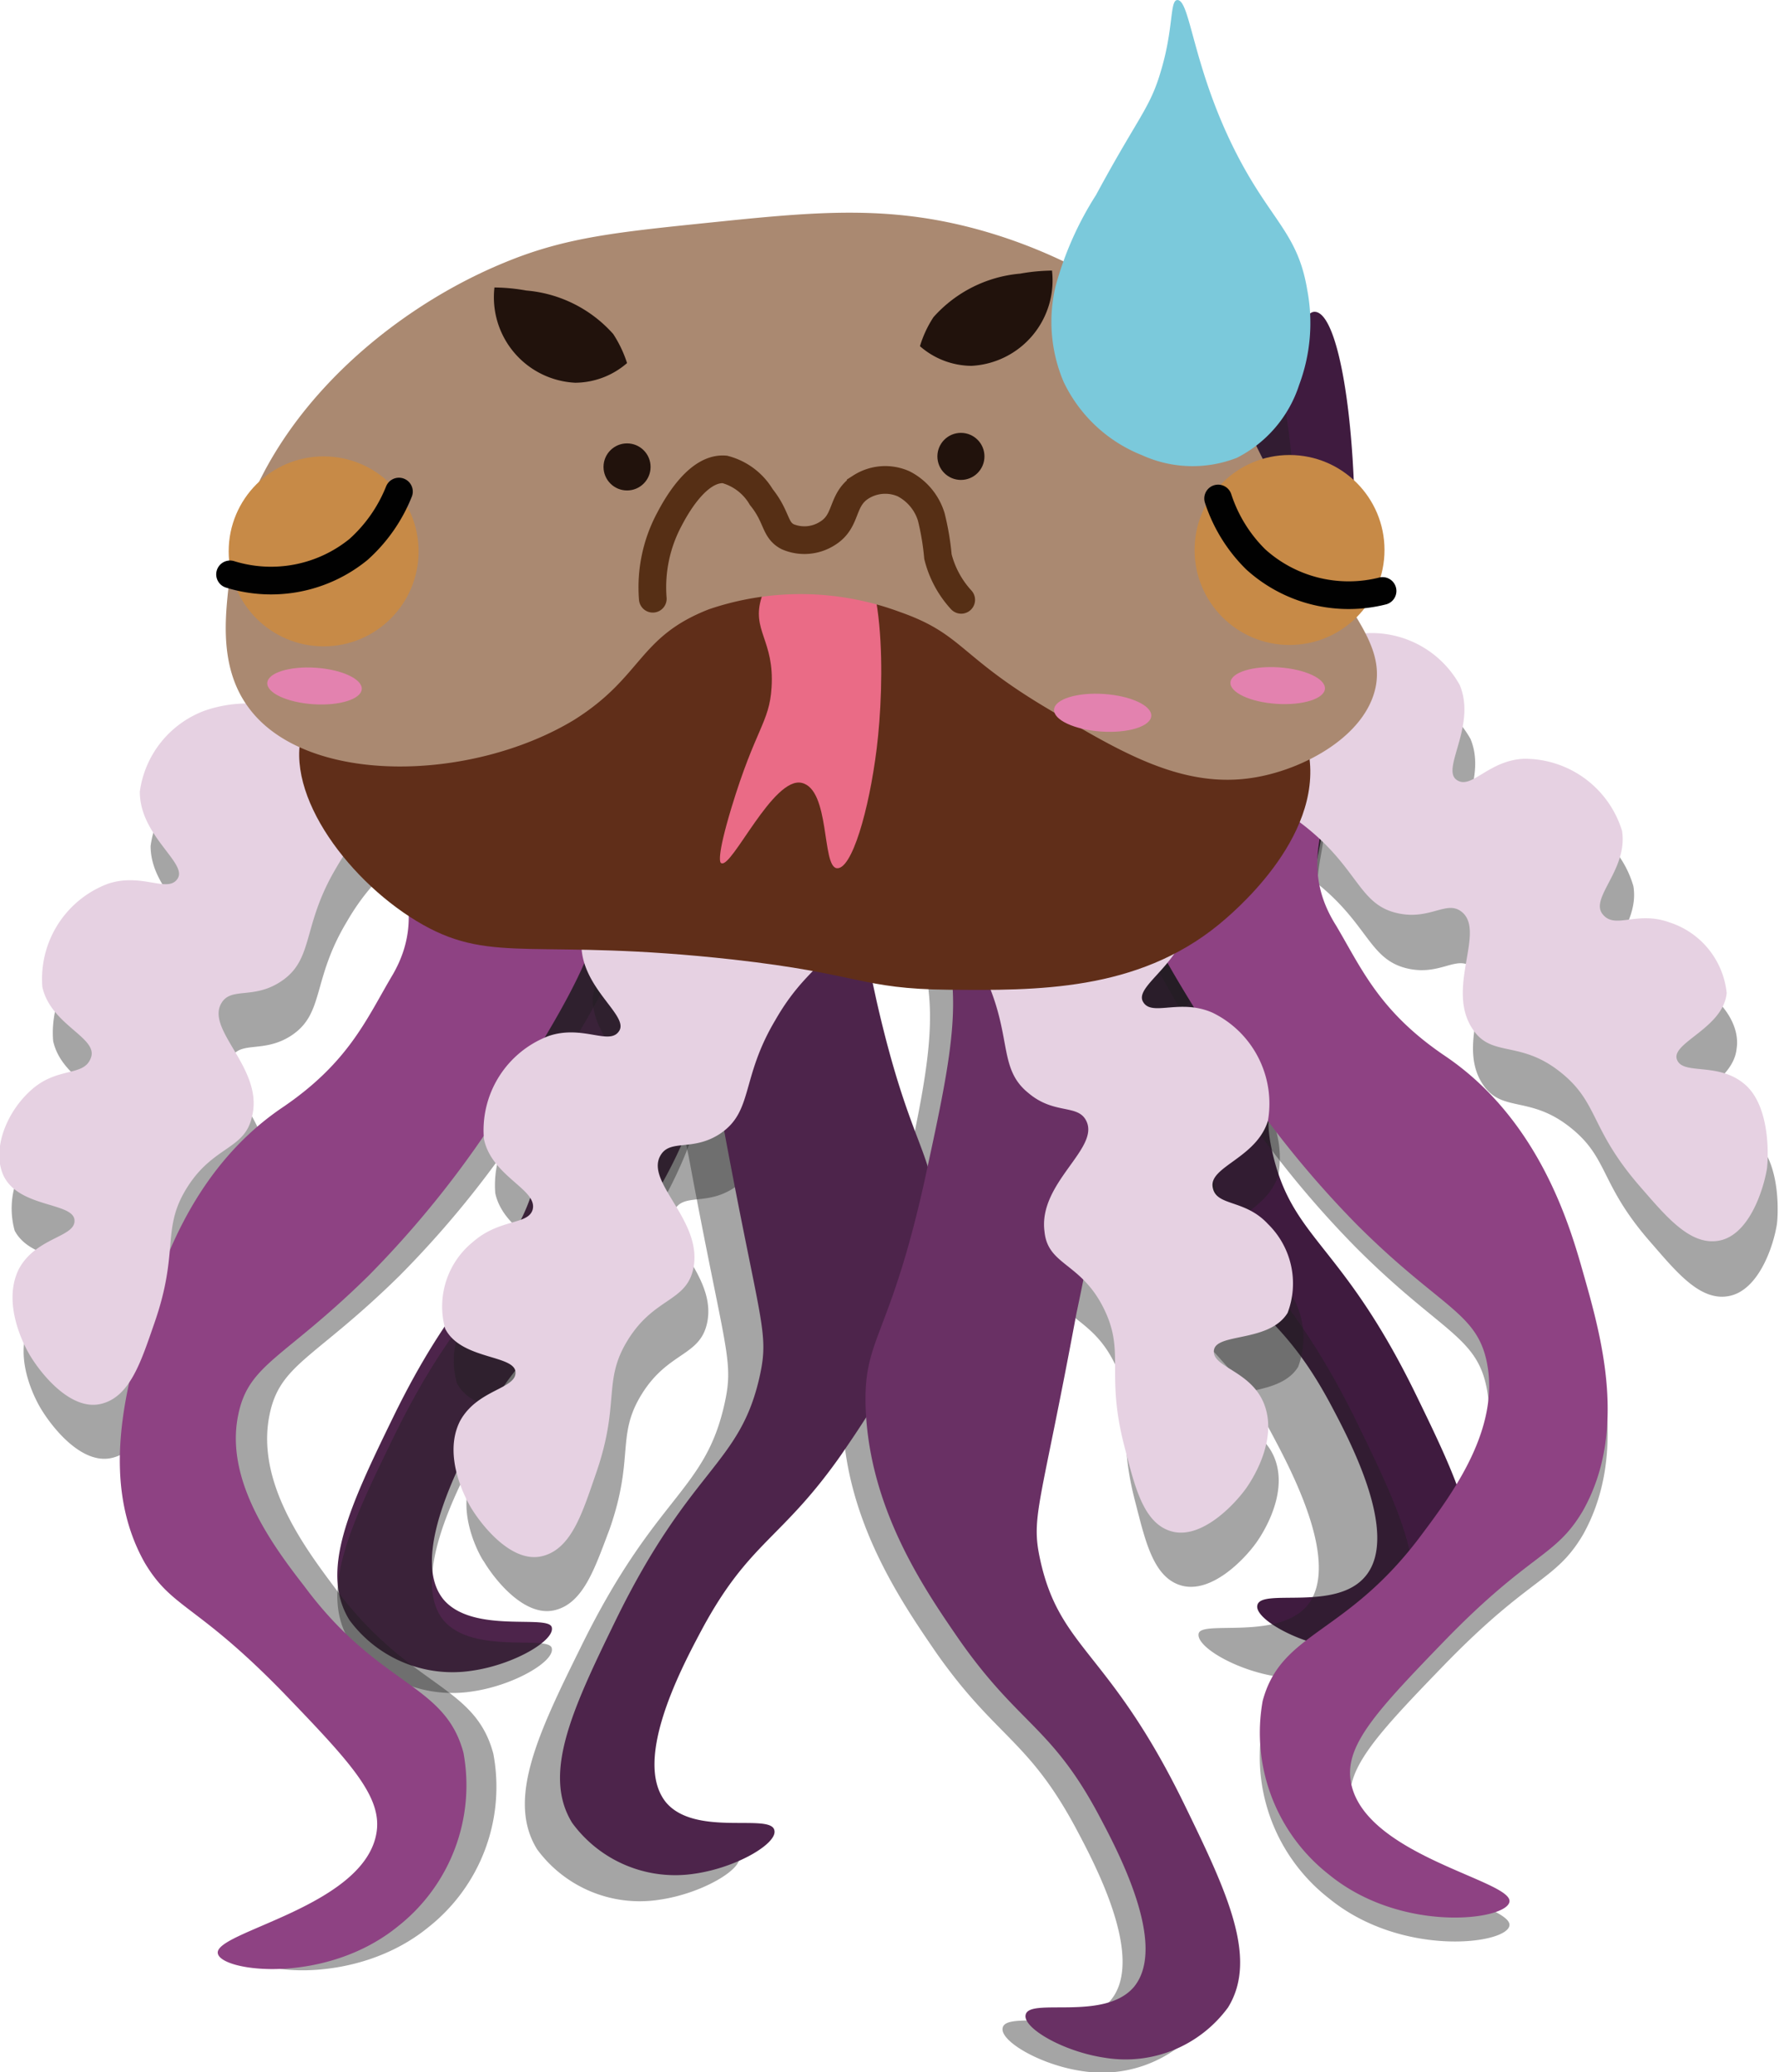<svg xmlns="http://www.w3.org/2000/svg" width="22.67mm" height="26.4mm" viewBox="0 0 64.26 74.83"><defs><style>.cls-1{fill:#4d244b;}.cls-2{fill:#3f1b3f;}.cls-3{fill:#202020;opacity:0.4;}.cls-4{fill:#8e4283;}.cls-5{fill:#693064;}.cls-6{fill:#e6d1e2;}.cls-7{fill:#602e19;}.cls-8{fill:#ea6b86;}.cls-9{fill:#aa8971;}.cls-10{fill:#c78a47;}.cls-11{fill:#e382af;}.cls-12{fill:#21120c;}.cls-13,.cls-14{fill:none;stroke-linecap:round;stroke-miterlimit:10;}.cls-13{stroke:#562f15;}.cls-14{stroke:#010101;}.cls-15{fill:#7bc9db;}</style></defs><title>Yellyfish_Sneak_Sad</title><g id="Ebene_2" data-name="Ebene 2"><g id="Ebene_1-2" data-name="Ebene 1"><path class="cls-1" d="M25.67,14.93c-.54-.83-3.49,1.12-5.74-.26-1.53-.93-1.53-2.66-2.09-2.6-1,.08-1.73,5.58-1.3,11.47a93.72,93.72,0,0,0,1.56,9.92c1.31,7,1.65,7.3,1.31,8.87-.71,3.26-2.5,3.28-5.22,8.87-1.54,3.16-2.66,5.53-1.57,7.3a4.62,4.62,0,0,0,4.44,1.83c1.52-.22,3-1.1,2.87-1.57s-2.85.25-3.91-1c-1.25-1.53.63-5,1.3-6.26,1.71-3.17,2.86-3.22,5-6.26,1.27-1.85,3.24-4.72,3.39-8.35.1-2.58-.83-2.5-2.09-8.09-1-4.6-1.54-7-.52-9.39S26.11,15.62,25.67,14.93Z"/><path class="cls-2" d="M39.68,14.13c.54-.83,3.49,1.12,5.74-.26,1.53-.94,1.53-2.66,2.09-2.61,1,.09,1.74,5.58,1.3,11.48a93.24,93.24,0,0,1-1.56,9.91c-1.3,7-1.65,7.31-1.31,8.87.71,3.27,2.5,3.28,5.22,8.87,1.54,3.16,2.66,5.54,1.57,7.31a4.6,4.6,0,0,1-4.44,1.82c-1.52-.22-3-1.1-2.87-1.56.14-.62,2.85.25,3.91-1.05,1.25-1.52-.63-5-1.3-6.26-1.71-3.16-2.86-3.21-5-6.26-1.27-1.84-3.24-4.71-3.39-8.35-.1-2.57.83-2.49,2.09-8.08,1-4.6,1.54-6.95.52-9.39S39.24,14.81,39.68,14.13Z"/><path class="cls-3" d="M25.67,15.69c-.54-.84-3.49,1.11-5.74-.26-1.53-.94-1.53-2.66-2.09-2.61-1,.09-1.73,5.58-1.3,11.47a93.72,93.72,0,0,0,1.56,9.92c1.31,7,1.65,7.3,1.31,8.87-.71,3.26-2.5,3.28-5.22,8.87-1.54,3.16-2.66,5.53-1.57,7.3a4.62,4.62,0,0,0,4.44,1.83c1.52-.22,3-1.1,2.87-1.57s-2.85.25-3.91-1c-1.25-1.53.63-5,1.3-6.26C19,49.05,20.18,49,22.28,46c1.27-1.85,3.24-4.72,3.39-8.35.1-2.58-.83-2.5-2.09-8.09-1-4.6-1.53-6.94-.52-9.39S26.11,16.37,25.67,15.69Z"/><path class="cls-3" d="M32.44,23.21C31.9,22.38,29,24.33,26.7,23c-1.53-.94-1.52-2.66-2.09-2.61-1,.09-1.73,5.58-1.3,11.48a91.33,91.33,0,0,0,1.57,9.91c1.3,7,1.64,7.31,1.3,8.87-.71,3.26-2.49,3.28-5.22,8.87C19.42,62.63,18.3,65,19.4,66.78a4.6,4.6,0,0,0,4.43,1.82c1.52-.22,3-1.1,2.87-1.56-.14-.62-2.85.25-3.91-1.05-1.25-1.52.63-5,1.3-6.26,1.71-3.16,2.86-3.21,5-6.26,1.27-1.85,3.24-4.71,3.39-8.35.11-2.57-.82-2.5-2.09-8.08-1-4.6-1.53-6.95-.52-9.4S32.88,23.89,32.44,23.21Z"/><path class="cls-3" d="M37.57,15.15c.54-.83,3.48,1.12,5.73-.26,1.53-.93,1.53-2.66,2.09-2.61,1,.09,1.74,5.59,1.31,11.48a97.24,97.24,0,0,1-1.57,9.92c-1.3,7-1.64,7.3-1.3,8.87.7,3.26,2.49,3.28,5.21,8.87,1.54,3.16,2.66,5.53,1.57,7.3a4.61,4.61,0,0,1-4.44,1.83c-1.51-.22-3-1.1-2.87-1.57s2.86.25,3.92-1c1.25-1.53-.64-5-1.31-6.26-1.7-3.17-2.86-3.22-4.95-6.26-1.27-1.85-3.24-4.72-3.39-8.35-.11-2.58.82-2.5,2.08-8.09,1-4.6,1.54-6.95.52-9.39S37.12,15.84,37.57,15.15Z"/><path class="cls-3" d="M30.48,29.4c.54-.84,3.49,1.11,5.74-.27,1.53-.93,1.53-2.65,2.09-2.6,1,.09,1.73,5.58,1.3,11.47a93.72,93.72,0,0,1-1.56,9.92c-1.31,7-1.65,7.3-1.31,8.87.71,3.26,2.49,3.28,5.22,8.87,1.54,3.16,2.66,5.53,1.56,7.3a4.6,4.6,0,0,1-4.43,1.83c-1.52-.22-3-1.1-2.87-1.57.14-.62,2.85.25,3.91-1,1.25-1.53-.63-5-1.3-6.26-1.71-3.16-2.86-3.22-5-6.26-1.27-1.85-3.24-4.72-3.39-8.35-.11-2.58.83-2.5,2.09-8.09,1-4.6,1.53-6.95.52-9.39S30,30.08,30.48,29.4Z"/><path class="cls-3" d="M47.46,29.42c-.9-.56-3.65,1.57-3.65,1.57s-2.24-.4-2.87.26c-.91.93,1.15,4.32,2.35,6.26A36,36,0,0,0,49,45.07c3,3,4.31,3.17,4.69,5,.51,2.42-1.24,4.78-2.35,6.26-2.71,3.65-5.06,3.47-5.74,6A6.48,6.48,0,0,0,48,68.55c2.6,2.13,6.37,1.67,6.52,1,.2-.79-5.39-1.69-5.74-4.44-.16-1.28,1-2.52,3.4-5,3.13-3.22,4-3,5-4.69,1.63-2.91.65-6.34,0-8.61-.47-1.67-1.58-5.53-5-7.83-2.36-1.6-3-3.14-3.92-4.69C46.67,31.77,48.53,30.08,47.46,29.42Z"/><path class="cls-3" d="M16,30.42c.9-.56,3.65,1.57,3.65,1.57s2.24-.4,2.87.26c.91.93-1.15,4.32-2.35,6.26a36,36,0,0,1-5.74,7.56c-3.05,3-4.31,3.17-4.69,5-.51,2.42,1.24,4.78,2.35,6.26,2.71,3.65,5.06,3.47,5.73,6a6.46,6.46,0,0,1-2.34,6.26c-2.6,2.13-6.37,1.67-6.52,1-.2-.79,5.38-1.69,5.73-4.44.17-1.28-1-2.52-3.39-5-3.14-3.22-4-3-4.95-4.69-1.63-2.91-.65-6.34,0-8.61.47-1.67,1.58-5.53,5-7.83,2.35-1.6,3-3.14,3.92-4.69C16.75,32.77,14.89,31.08,16,30.42Z"/><path class="cls-3" d="M46.65,26.29a4.69,4.69,0,0,1,3.21-1.47,3.65,3.65,0,0,1,3.26,1.87c.6,1.47-.66,3-.13,3.42s1.13-.7,2.44-.75A3.65,3.65,0,0,1,59,32c.23,1.39-1.16,2.41-.71,3s1.23-.14,2.44.31,2.15,1.54,2,2.55c-.12,1.25-2,1.79-1.79,2.39s1.49.07,2.46.92.82,2.85.78,3.06c-.13.8-.66,2.36-1.72,2.57s-1.93-.9-2.89-2c-1.81-2.09-1.45-3-2.89-4.12s-2.43-.5-3.11-1.51c-1-1.47.48-3.55-.41-4.25-.55-.43-1.13.31-2.29.06-1.42-.31-1.42-1.59-3.33-3.11-1.68-1.34-2.62-1.1-2.89-2C44.25,28.38,46.21,26.67,46.65,26.29Z"/><path class="cls-3" d="M11.31,27.81a4.68,4.68,0,0,0-3.52-.19,3.64,3.64,0,0,0-2.35,2.93c0,1.59,1.72,2.57,1.37,3.13s-1.31-.23-2.55.2a3.65,3.65,0,0,0-2.34,3.71c.3,1.38,2,1.82,1.76,2.55-.16.57-1.19.32-2.15,1.17a3,3,0,0,0-1,3.13C1.12,45.56,3,45.38,3.09,46s-1.37.61-2,1.76c-.67,1.31.28,2.94.4,3.13.42.69,1.47,2,2.54,1.76s1.47-1.55,2-2.94c.91-2.6.22-3.37,1.17-4.89s2.08-1.35,2.35-2.54c.38-1.73-1.76-3.13-1.18-4.11.35-.59,1.17-.13,2.16-.78,1.2-.8.73-2,2-4.11,1.08-1.87,2-2,2-2.94C14.31,28.87,11.86,28,11.31,27.81Z"/><path class="cls-3" d="M27.28,33.31a4.63,4.63,0,0,0-3.52-.2,3.65,3.65,0,0,0-2.35,2.94c0,1.58,1.72,2.57,1.37,3.13s-1.31-.23-2.54.19a3.67,3.67,0,0,0-2.35,3.72c.3,1.37,2,1.82,1.76,2.54-.16.57-1.19.32-2.15,1.18a3,3,0,0,0-1,3.13c.57,1.12,2.49.93,2.54,1.56s-1.36.61-1.95,1.76c-.68,1.32.28,3,.39,3.13.42.7,1.48,2,2.54,1.76s1.47-1.54,2-2.93c.91-2.61.22-3.37,1.17-4.89s2.09-1.35,2.35-2.55c.38-1.73-1.75-3.12-1.17-4.1.35-.6,1.16-.13,2.15-.79,1.2-.8.74-2,1.95-4.11,1.08-1.86,2-2,2-2.93C30.28,34.37,27.83,33.5,27.28,33.31Z"/><path class="cls-3" d="M37.67,31.9a4.69,4.69,0,0,1,3.52.1,3.65,3.65,0,0,1,2.1,3.12c-.11,1.58-1.93,2.42-1.63,3s1.32-.12,2.52.4a3.68,3.68,0,0,1,2,3.9c-.41,1.35-2.11,1.65-2,2.39.11.58,1.16.42,2,1.35a3,3,0,0,1,.71,3.2c-.66,1.07-2.56.73-2.67,1.35s1.31.72,1.81,1.92c.56,1.36-.53,2.91-.66,3.09-.47.65-1.63,1.82-2.68,1.54s-1.33-1.67-1.7-3.09c-.69-2.68.06-3.38-.76-5s-2-1.53-2.13-2.74c-.24-1.75,2-3,1.51-4-.3-.62-1.14-.22-2.07-1-1.14-.9-.57-2.05-1.61-4.26-.91-1.95-1.87-2.15-1.7-3.09C34.59,32.71,37.11,32.05,37.67,31.9Z"/><path class="cls-4" d="M47.46,28.55c-.9-.55-3.65,1.57-3.65,1.57h0s-2.24-.39-2.87.26c-.91.94,1.15,4.32,2.35,6.26A36.51,36.51,0,0,0,49,44.21c3,3,4.32,3.16,4.7,4.95.51,2.42-1.24,4.78-2.35,6.26-2.71,3.65-5.06,3.47-5.74,6A6.5,6.5,0,0,0,48,67.69c2.6,2.13,6.37,1.66,6.52,1,.2-.78-5.39-1.69-5.74-4.44-.16-1.28,1-2.52,3.4-5,3.13-3.22,4-3,5-4.7,1.63-2.9.65-6.33,0-8.61-.47-1.66-1.58-5.52-5-7.82-2.36-1.6-3-3.15-3.92-4.7C46.67,30.9,48.53,29.22,47.46,28.55Z"/><path class="cls-4" d="M14.87,30.42c.9-.56,3.65,1.57,3.65,1.57h0s2.24-.4,2.87.26c.91.93-1.15,4.32-2.35,6.26a36.22,36.22,0,0,1-5.73,7.56c-3.05,3-4.32,3.17-4.7,5C8.1,53.45,9.85,55.81,11,57.29c2.71,3.65,5.06,3.47,5.74,6a6.48,6.48,0,0,1-2.35,6.26c-2.6,2.13-6.37,1.66-6.52,1-.2-.79,5.39-1.69,5.74-4.44.16-1.28-1-2.52-3.39-5-3.14-3.22-4-3-5-4.69-1.63-2.91-.65-6.34,0-8.61.48-1.67,1.58-5.53,5-7.83,2.35-1.6,3-3.14,3.91-4.69C15.66,32.77,13.8,31.08,14.87,30.42Z"/><path class="cls-1" d="M33.71,22.26c-.54-.83-3.48,1.12-5.74-.26-1.53-.93-1.52-2.66-2.08-2.6-1,.08-1.74,5.58-1.31,11.47a91.8,91.8,0,0,0,1.57,9.92c1.3,7,1.64,7.3,1.3,8.87-.71,3.26-2.49,3.28-5.22,8.87-1.54,3.16-2.66,5.53-1.56,7.3a4.61,4.61,0,0,0,4.43,1.83c1.52-.22,3-1.1,2.87-1.57-.13-.62-2.85.25-3.91-1-1.25-1.53.63-5,1.3-6.26,1.71-3.17,2.86-3.22,5-6.26,1.27-1.85,3.24-4.72,3.39-8.35.11-2.58-.82-2.5-2.09-8.09-1-4.6-1.53-7-.52-9.39S34.15,23,33.71,22.26Z"/><path class="cls-5" d="M31.31,28.92c.54-.83,3.49,1.12,5.74-.26,1.53-.93,1.53-2.66,2.09-2.61,1,.09,1.74,5.58,1.3,11.48a93.24,93.24,0,0,1-1.56,9.91c-1.3,7-1.65,7.31-1.31,8.87.71,3.27,2.5,3.28,5.22,8.87,1.54,3.16,2.66,5.54,1.57,7.31a4.59,4.59,0,0,1-4.44,1.82c-1.52-.22-3-1.09-2.87-1.56.14-.62,2.85.25,3.91-1,1.25-1.52-.63-5-1.3-6.26-1.7-3.16-2.86-3.21-5-6.26-1.27-1.84-3.24-4.71-3.39-8.35-.1-2.57.83-2.49,2.09-8.08,1-4.6,1.54-7,.52-9.39S30.87,29.6,31.31,28.92Z"/><path class="cls-6" d="M10.92,25.85a4.67,4.67,0,0,0-3.52-.19,3.64,3.64,0,0,0-2.35,2.93c0,1.59,1.72,2.57,1.37,3.13s-1.3-.23-2.54.2a3.67,3.67,0,0,0-2.35,3.72c.3,1.37,2,1.82,1.76,2.54s-1.19.32-2.15,1.17-1.44,2.23-1,3.13c.57,1.13,2.49.94,2.55,1.57s-1.37.61-2,1.76c-.67,1.31.28,2.95.39,3.13.42.7,1.48,2,2.55,1.76s1.47-1.55,1.95-2.93c.91-2.61.23-3.38,1.18-4.89s2.08-1.36,2.34-2.55C9.55,38.6,7.41,37.2,8,36.22c.35-.59,1.16-.12,2.15-.78,1.21-.8.74-2,2-4.11,1.07-1.86,2-2,2-2.93C13.93,26.92,11.47,26.05,10.92,25.85Z"/><path class="cls-6" d="M26.9,31.35a4.74,4.74,0,0,0-3.53-.2A3.67,3.67,0,0,0,21,34.09c0,1.59,1.71,2.57,1.37,3.13s-1.31-.23-2.55.19a3.64,3.64,0,0,0-2.34,3.72c.29,1.37,1.95,1.82,1.76,2.55-.16.56-1.19.32-2.16,1.17a3,3,0,0,0-1,3.13c.57,1.12,2.49.94,2.54,1.56s-1.37.62-2,1.77c-.67,1.31.28,2.94.39,3.13.42.69,1.48,2,2.55,1.76s1.47-1.55,1.95-2.94c.92-2.61.23-3.37,1.18-4.89s2.08-1.35,2.35-2.54c.38-1.74-1.76-3.13-1.18-4.11.35-.6,1.16-.13,2.15-.78,1.21-.81.74-2,2-4.11,1.07-1.87,2-2,2-2.94C29.9,32.41,27.44,31.54,26.9,31.35Z"/><path class="cls-6" d="M46.27,24.33a4.69,4.69,0,0,1,3.2-1.47,3.64,3.64,0,0,1,3.26,1.88c.6,1.46-.66,3-.13,3.41s1.14-.69,2.44-.75A3.68,3.68,0,0,1,58.59,30c.22,1.39-1.16,2.41-.71,3s1.22-.13,2.43.31a3,3,0,0,1,2.06,2.55c-.12,1.26-2,1.79-1.8,2.39s1.5.07,2.47.92.82,2.85.78,3.06c-.14.8-.66,2.37-1.72,2.57s-1.94-.9-2.9-2c-1.8-2.09-1.44-3-2.88-4.12s-2.44-.49-3.12-1.51c-1-1.47.49-3.55-.41-4.25-.54-.42-1.13.31-2.29.06-1.41-.3-1.41-1.58-3.32-3.11-1.68-1.34-2.62-1.1-2.9-2C43.86,26.42,45.83,24.71,46.27,24.33Z"/><path class="cls-6" d="M37.29,29.94a4.69,4.69,0,0,1,3.52.1,3.64,3.64,0,0,1,2.09,3.12c-.11,1.59-1.92,2.42-1.62,3s1.32-.12,2.52.41a3.65,3.65,0,0,1,2,3.9c-.41,1.34-2.1,1.65-2,2.38s1.15.43,2,1.35a3,3,0,0,1,.71,3.21c-.66,1.07-2.56.72-2.66,1.34s1.31.73,1.8,1.92c.56,1.37-.52,2.91-.65,3.09-.48.66-1.64,1.83-2.68,1.54s-1.34-1.67-1.71-3.09c-.69-2.67.06-3.38-.76-5s-2-1.52-2.12-2.73c-.24-1.76,2-3,1.51-4-.3-.62-1.15-.22-2.08-1-1.13-.9-.57-2.05-1.6-4.26-.92-1.94-1.87-2.15-1.71-3.09C34.21,30.75,36.72,30.09,37.29,29.94Z"/><path class="cls-7" d="M10.93,26.39c-.71,2.33,1.77,5.55,4.34,7s4.12.47,11.21,1.26c4.63.52,4.61,1.06,7.78,1.09s6.81.06,9.76-2.35c.41-.34,3.76-3.07,3.26-6.15-.56-3.34-5.3-4.91-7.42-5.6-1.68-.56-5.24-1.49-17,.54C12.07,24.09,11.18,25.55,10.93,26.39Z"/><path class="cls-8" d="M27.51,21.57c-.38,1.2.47,1.54.36,3.26-.08,1.27-.58,1.47-1.45,4.34-.54,1.79-.42,2-.36,2,.38.18,1.87-3.14,2.9-2.9s.72,3,1.26,3.08,1.17-2.07,1.45-4.34.38-7.08-1.27-7.6C29.43,19.1,27.92,20.28,27.51,21.57Z"/><path class="cls-9" d="M18.2,9.49C20.46,8.55,22.3,8.38,26,8s6.31-.59,9.59.36a18.61,18.61,0,0,1,7.77,4.52c2,2,.73,1.7,5.06,8.5.86,1.34,1.5,2.28,1.27,3.43-.36,1.75-2.54,2.95-4.34,3.26-2.61.45-4.86-.9-7.59-2.53-3.13-1.87-3-2.65-5.25-3.44A10.29,10.29,0,0,0,25.61,22c-2.57,1-2.39,2.44-4.88,4C17,28.25,11.08,28.36,9,25.58c-1.08-1.43-.87-3.25-.73-4.52C8.88,15.65,13.66,11.36,18.2,9.49Z"/><circle class="cls-10" cx="11.69" cy="19.91" r="3.43"/><circle class="cls-10" cx="46.58" cy="19.86" r="3.43"/><ellipse class="cls-11" cx="46.16" cy="24.76" rx="0.66" ry="1.71" transform="translate(18.38 69.17) rotate(-86.19)"/><ellipse class="cls-11" cx="11.37" cy="24.77" rx="0.66" ry="1.71" transform="translate(-14.11 34.47) rotate(-86.19)"/><circle class="cls-12" cx="34.71" cy="16.48" r="0.85"/><circle class="cls-12" cx="22.65" cy="16.86" r="0.85"/><path class="cls-13" d="M23.58,21.62a5.2,5.2,0,0,1,.6-2.87c.2-.38,1-1.88,2-1.8a2.18,2.18,0,0,1,1.32,1c.58.72.47,1.18.95,1.43a1.54,1.54,0,0,0,1.44-.12c.73-.45.48-1.2,1.2-1.67a1.64,1.64,0,0,1,1.55-.12,2,2,0,0,1,1,1.2,9.48,9.48,0,0,1,.24,1.43,3.59,3.59,0,0,0,.84,1.56"/><path class="cls-12" d="M22.65,13.11a2.88,2.88,0,0,1-1.87.71,3.09,3.09,0,0,1-2.92-3.44,6.8,6.8,0,0,1,1.15.11,4.73,4.73,0,0,1,3.14,1.57A4.35,4.35,0,0,1,22.65,13.11Z"/><path class="cls-12" d="M33.23,12.5a2.85,2.85,0,0,0,1.86.71A3.09,3.09,0,0,0,38,9.77a6.9,6.9,0,0,0-1.15.11,4.74,4.74,0,0,0-3.13,1.57A4,4,0,0,0,33.23,12.5Z"/><ellipse class="cls-11" cx="39.83" cy="25.74" rx="0.68" ry="1.76" transform="translate(11.5 63.77) rotate(-86.19)"/><path class="cls-14" d="M49.94,21.34a5,5,0,0,1-4.58-1.14A5.46,5.46,0,0,1,44,18"/><path class="cls-14" d="M8.31,20.74a5,5,0,0,0,4.64-.9,5.58,5.58,0,0,0,1.46-2.09"/><path class="cls-15" d="M42.53,0c-.28,0-.13,1-.59,2.54-.4,1.38-.8,1.63-2.35,4.5a11.9,11.9,0,0,0-1.47,3.33,5.56,5.56,0,0,0,.3,3.42,5.3,5.3,0,0,0,2.84,2.65,4.4,4.4,0,0,0,3.42.09,4.51,4.51,0,0,0,2.25-2.64,6.37,6.37,0,0,0,.29-3.42C46.88,8.42,45.93,8,44.68,5.58,43.08,2.47,43,0,42.53,0Z"/></g></g></svg>